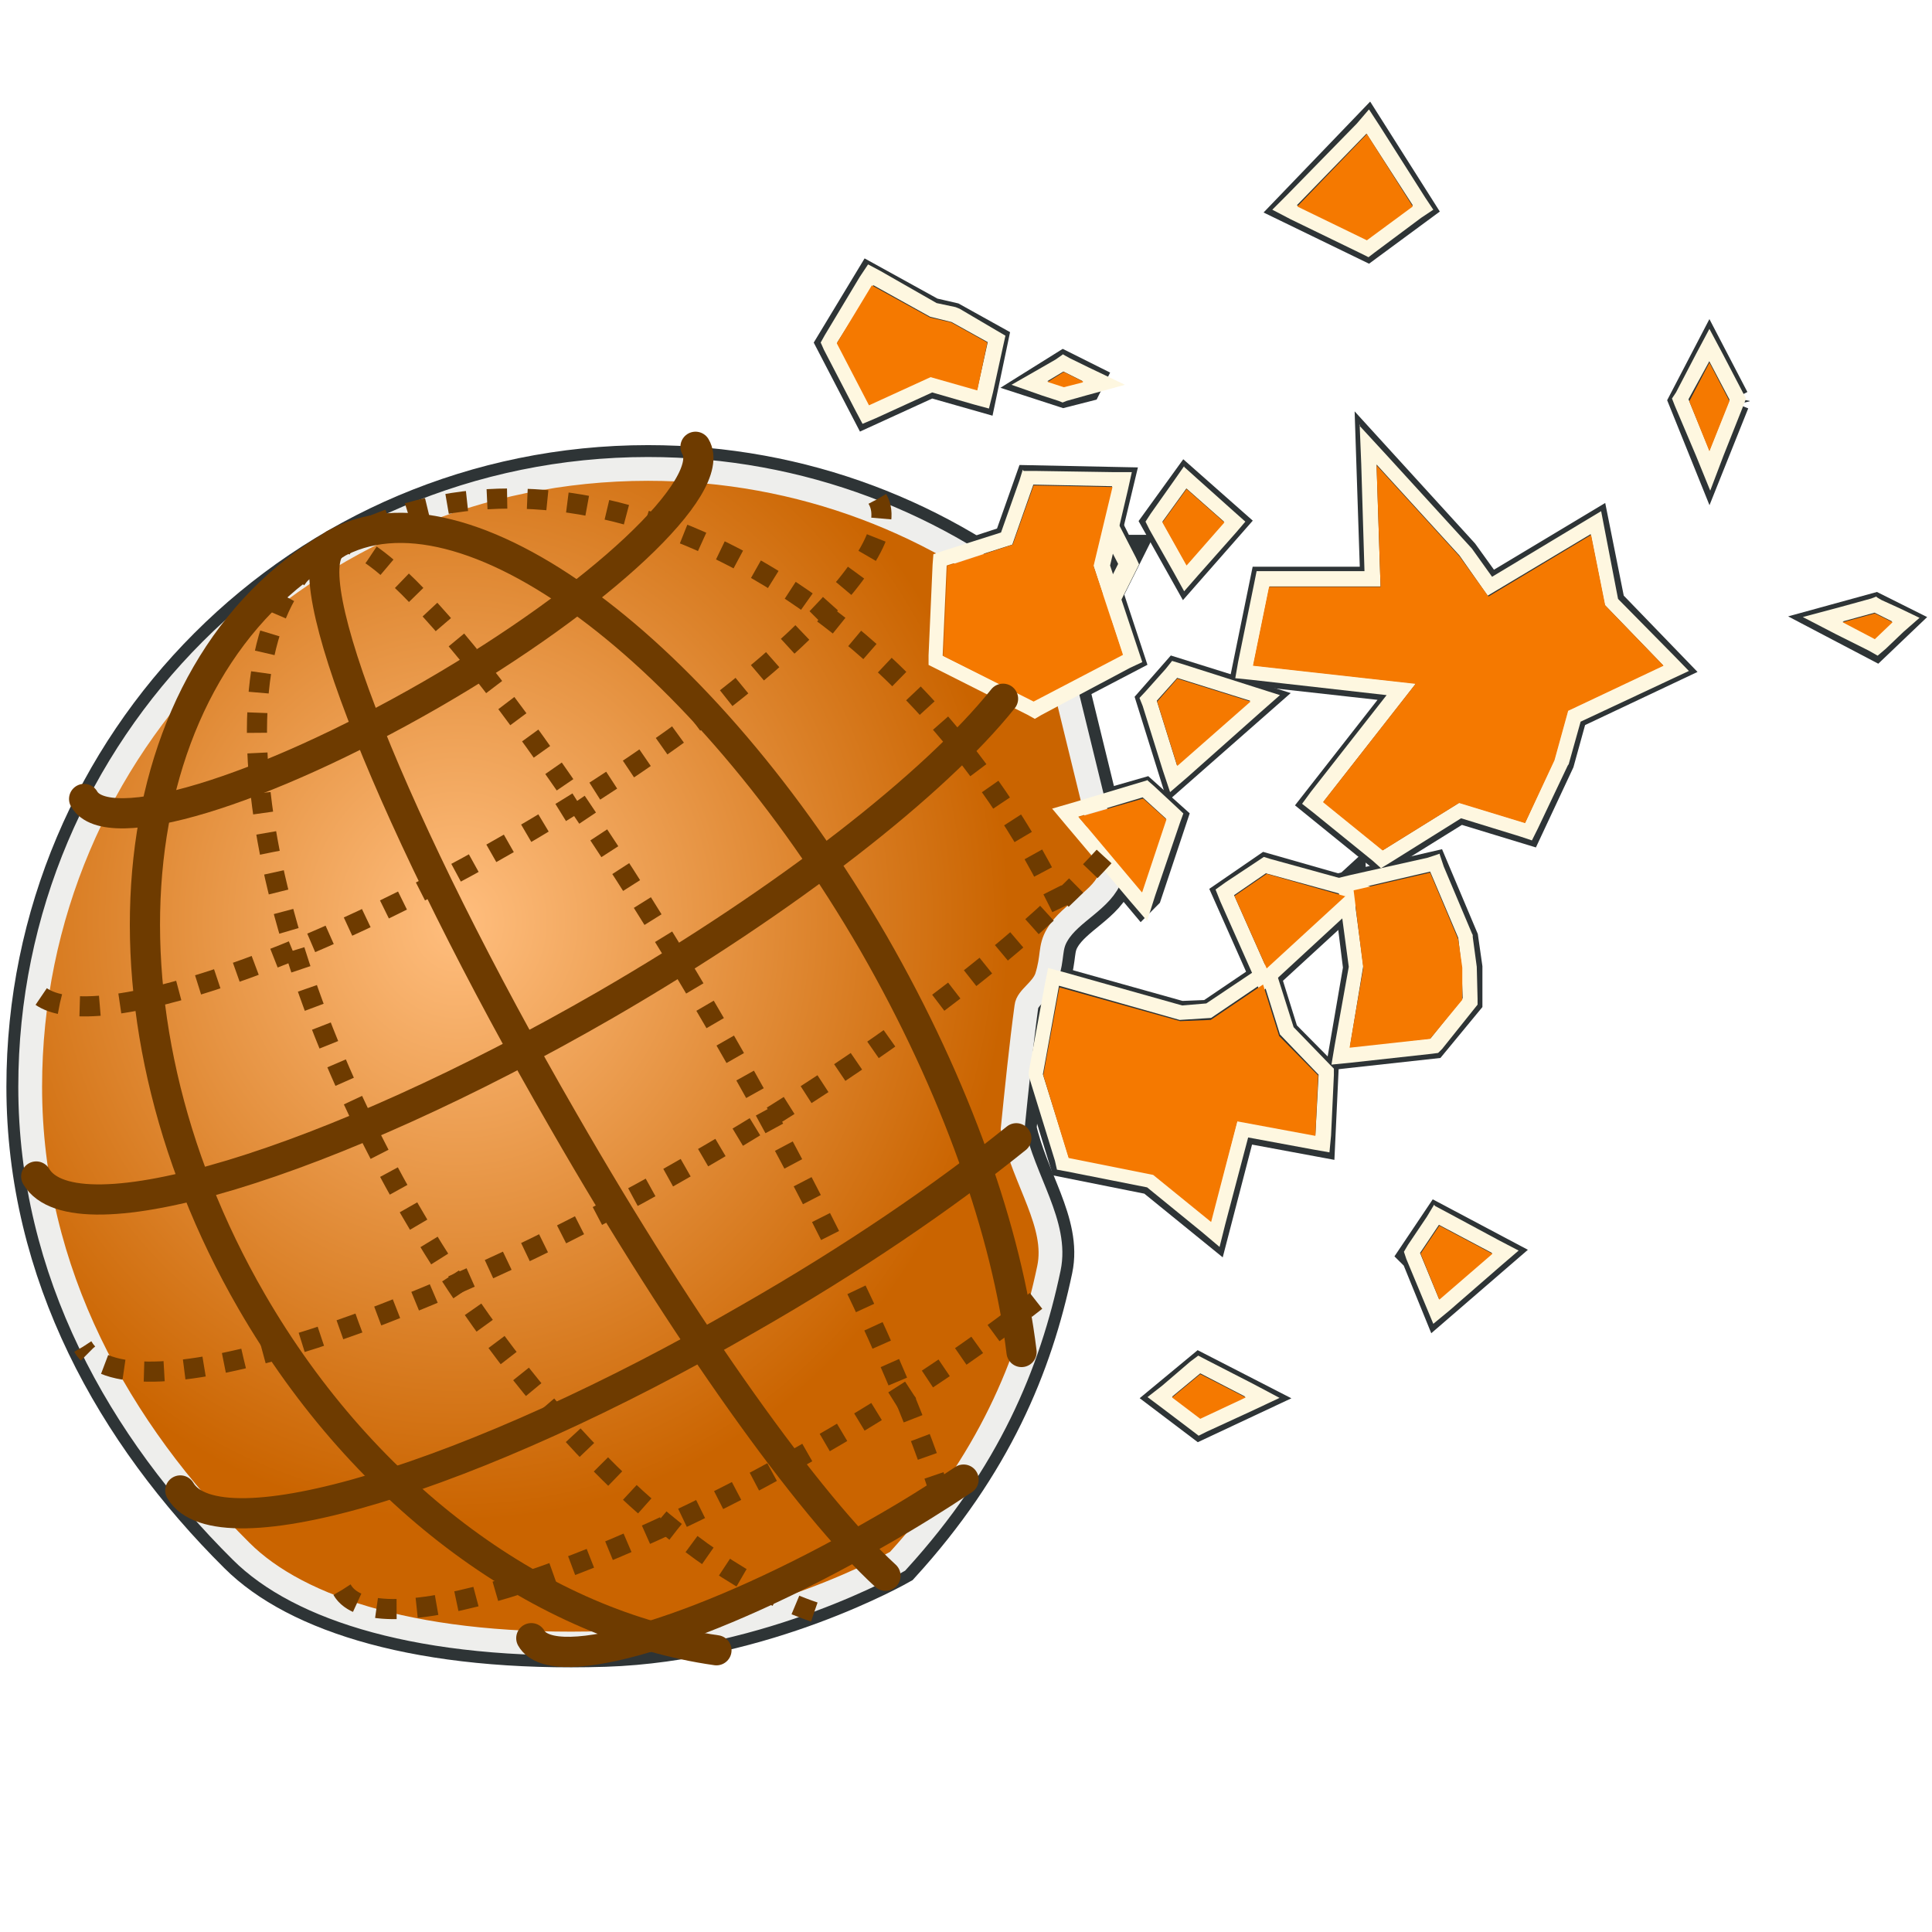<svg xmlns="http://www.w3.org/2000/svg" width="48" height="48" xmlns:xlink="http://www.w3.org/1999/xlink"><defs><linearGradient id="d"><stop offset="0" stop-color="#ffbe7e"/><stop offset="1" stop-color="#ca6400"/></linearGradient><radialGradient id="a" cx="332.941" cy="387.478" r="22.413" gradientUnits="userSpaceOnUse"><stop offset=".08" stop-color="#F9A57D" stop-opacity=".8"/><stop offset="1" stop-color="#fff" stop-opacity="0"/></radialGradient><radialGradient id="b" cx="334.825" cy="396.366" r="23.366" gradientUnits="userSpaceOnUse" gradientTransform="matrix(.521 -.853 .512 .313 -42.664 558.13)"><stop offset=".203" stop-color="#FFF200"/><stop offset="1" stop-color="#fff" stop-opacity="0"/></radialGradient><radialGradient id="c" cx="334.965" cy="402.084" r="17.147" gradientUnits="userSpaceOnUse"><stop offset="0" stop-color="#F9A57D"/><stop offset="1" stop-color="#fff" stop-opacity="0"/></radialGradient><radialGradient cx="334.576" cy="389.436" r=".697" gradientUnits="userSpaceOnUse" xlink:href="#SVGID_4_"/><radialGradient cx="332.941" cy="387.478" r="22.413" gradientUnits="userSpaceOnUse" xlink:href="#a"/><radialGradient cx="334.825" cy="396.366" r="23.366" gradientTransform="matrix(.521 -.853 .512 .313 -42.664 558.13)" gradientUnits="userSpaceOnUse" xlink:href="#b"/><radialGradient cx="334.965" cy="402.084" r="17.147" gradientUnits="userSpaceOnUse" xlink:href="#c"/><radialGradient id="e" cx="13.839" cy="22.243" r="11.606" xlink:href="#d" fx="13.839" fy="22.243" gradientTransform="matrix(1.182 0 0 1.283 -4.986 -5.637)" gradientUnits="userSpaceOnUse"/></defs><g><path fill="none" stroke="#2e3436" stroke-width="1.182" d="M27.6 21.76c-.2.6-1 .9-1.33 1.46-.2.33-.1.54-.27 1.07-.12.32-.48.5-.5.72-.13.96-.24 2.04-.34 3.03.28 1.3 1.13 2.38.9 3.47-.5 2.38-1.5 4.8-3.76 7.28 0 0-3.32 1.9-7.27 2.03-4.57.14-7.6-.84-9.04-2.28C2.96 35.53.75 31.6.75 27c0-8.47 6.87-15.35 15.35-15.35 3.8 0 7.26 1.37 9.93 3.64l1.58 6.46z"/><g fill="none" stroke="#2e3436"><path d="M34.3 14.58l-.1-3.02 2.06 2.26.72 1 2.55-1.53.35 1.75 1.45 1.5-2.37 1.12-.34 1.23-.73 1.56-1.64-.5-1.9 1.18-1.48-1.2 2.3-2.94-4.04-.45.4-1.96z"/></g><g fill="none" stroke="#2e3436"><path d="M29.32 25.37l-3-.84-.4 2.18.63 2.06 2.1.42 1.44 1.17.65-2.5 1.94.36.07-1.5-.97-.98-.4-1.28-1.3.88z"/></g><g fill="none" stroke="#2e3436"><path d="M30.95 34.72l-1.13.53-.7-.53.7-.58 1.13.58z"/></g><g fill="none" stroke="#2e3436"><path d="M35.3 31.16l.46 1.13 1.32-1.14-1.32-.7-.47.7z"/></g><g fill="none" stroke="#2e3436"><path d="M31.07 17.43l-1.82 1.6-.5-1.6.5-.57 1.82.57z"/></g><g fill="none" stroke="#2e3436"><path d="M28.37 22.17L26.8 20.3l1.6-.46.58.52-.6 1.8z"/></g><g fill="none" stroke="#2e3436"><path d="M24.28 9.7l-1.16-.33-1.53.7-.8-1.54.87-1.44 1.45.8.52.12.9.5z"/></g><g fill="none" stroke="#2e3436"><path d="M32.23 5.13l1.73.84 1.14-.84-1.14-1.8-1.73 1.8z"/></g><g fill="none" stroke="#2e3436"><path d="M42.97 9.96l-.5 1.25-.5-1.24.5-.96.5.96z"/></g><g fill="none" stroke="#2e3436"><path d="M47.02 15.46l-.44.42-.8-.42.8-.22.44.22z"/></g><g fill="none" stroke="#2e3436"><path d="M33.43 22.26l-1.96 1.8-.8-1.8.8-.55 1.96.56z"/></g><g fill="none" stroke="#2e3436"><path d="M33.53 26.03l2-.22.8-.97v-.8l-.1-.7-.7-1.66-1.9.44.24 1.93z"/></g><g fill="none" stroke="#2e3436"><path d="M27.9 16.27l-2.22 1.16-2.24-1.13.1-2.24 1.62-.53.52-1.47 1.96.04-.47 1.96z"/></g><g fill="none" stroke="#2e3436"><path d="M30.42 12.98l-.94 1.07-.6-1.07.6-.83.94.83z"/></g><g fill="none" stroke="#2e3436"><path d="M26.9 9.5l-.47.12-.4-.13.4-.25.48.24z"/></g><g fill="none" stroke="#2e3436" transform="matrix(1.234 0 0 1.234 -385.91 -466.652)"><radialGradient cx="334.576" cy="389.436" r=".697" gradientUnits="userSpaceOnUse"><stop offset="0" stop-color="#F9A57D" stop-opacity=".43"/><stop offset=".294" stop-color="#fff" stop-opacity="0"/></radialGradient><path d="M335.16 389.43l-.4.8-.77-.8.76-.8.4.8z"/></g><path fill="url(#e)" stroke="#eeeeec" stroke-width=".591" d="M27.6 21.76c-.2.6-1 .9-1.33 1.46-.2.33-.1.54-.27 1.07-.12.32-.48.5-.5.72-.13.96-.24 2.04-.34 3.03.28 1.3 1.13 2.38.9 3.47-.5 2.38-1.5 4.8-3.76 7.28 0 0-3.32 1.9-7.27 2.03-4.57.14-7.6-.84-9.04-2.28C2.96 35.53.75 31.6.75 27c0-8.47 6.87-15.35 15.35-15.35 3.8 0 7.26 1.37 9.93 3.64l1.58 6.46z"/><g><g><path fill="#fef7e0" d="M34.2 11.54l2.06 2.26.7 1 2.56-1.53.35 1.76 1.45 1.5-2.37 1.12-.34 1.23-.72 1.56-1.63-.5-1.9 1.18-1.48-1.2 2.3-2.94-4.04-.45.4-1.96h2.76l-.1-3.03m-.42-1l.04 1 .08 2.65H31.22l-.06.3-.4 1.96-.07.4.4.04 3.36.38-1.88 2.4-.22.3.28.22 1.48 1.2.2.18.23-.14 1.76-1.1 1.46.45.3.1.15-.3.74-1.56.02-.03V19l.3-1.07 2.22-1.04.47-.22-.36-.37-1.4-1.42-.32-1.66-.1-.52-.45.27-2.26 1.36-.5-.7-2.1-2.3-.7-.76z"/></g><g><path fill="#fef7e0" d="M31.4 24.42l.4 1.28.96 1-.08 1.5-1.94-.37-.66 2.5-1.43-1.17-2.1-.42-.64-2.05.4-2.2 3 .85.78-.05 1.3-.88m.22-.58l-.4.27-1.24.83-.6.05-2.95-.83-.38-.1-.08.4-.4 2.17v.1l.02.08.63 2.04.05.22.22.04 2.02.4 1.35 1.1.45.38.14-.56.57-2.16 1.62.3.4.07.04-.42.07-1.5v-.16l-.1-.1-.9-.93-.38-1.2-.15-.46z"/></g><g><path fill="#fef7e0" d="M29.82 34.12l1.12.58-1.12.53-.7-.53.7-.58m-.05-.44l-.2.15-.7.6-.36.28.4.3.7.53.17.13.2-.1 1.13-.52.68-.32-.66-.35L30 33.8l-.23-.12z"/></g><g><path fill="#fef7e0" d="M35.75 30.43l1.32.7-1.32 1.14-.47-1.14.47-.7m-.12-.5l-.18.3-.47.7-.1.17.06.18.47 1.13.2.48.4-.33 1.3-1.13.42-.36-.48-.25-1.3-.7-.3-.16z"/></g><g><path fill="#fef7e0" d="M29.24 16.84l1.82.57-1.82 1.6-.5-1.6.5-.56m-.12-.43l-.16.2-.5.56-.15.16.08.2.5 1.6.18.54.43-.37 1.8-1.6.5-.44-.63-.2-1.82-.58-.23-.07z"/></g><g><path fill="#fef7e0" d="M28.4 19.82l.57.52-.6 1.8-1.58-1.85 1.6-.48m.1-.42l-.2.06-1.6.48-.55.16.36.43 1.57 1.86.43.5.2-.63.62-1.82.08-.22-.18-.17-.56-.52-.16-.14z"/></g><g><path fill="#fef7e0" d="M21.67 7.07l1.44.8.53.13.9.5-.26 1.17-1.16-.33-1.52.7-.8-1.53.9-1.43m-.14-.5l-.2.3-.87 1.45-.1.18.08.18.8 1.54.16.3.33-.14 1.4-.64 1.04.3.37.1.1-.4.25-1.14.06-.27-.24-.14-.9-.53-.05-.02-.05-.02-.47-.1-1.4-.8-.3-.16z"/></g><g><path fill="#fef7e0" d="M33.95 3.32L35.1 5.1l-1.15.85-1.73-.85 1.73-1.78m.06-.6l-.3.35-1.74 1.78-.36.36.46.24 1.73.84.2.1.17-.13 1.14-.85.3-.2-.2-.3-1.13-1.78-.26-.4z"/></g><g><path fill="#fef7e0" d="M42.47 8.98l.5.95-.5 1.26-.52-1.27.52-.95m0-.8l-.33.62-.5.96-.1.15.07.18.53 1.25.35.86.33-.87.5-1.26.06-.16-.07-.13-.5-.96-.33-.62z"/></g><g><path fill="#fef7e0" d="M46.57 15.22l.44.22-.43.4-.8-.4.8-.22m.04-.4l-.13.05-.8.22-.9.24.83.43.8.4.23.13.2-.17.44-.42.4-.35-.5-.24-.44-.2-.12-.07z"/></g><g><path fill="#fef7e0" d="M27.4 13.06l.5.98-.5.98-.95-.98.95-.98m.1-.62l-.37.36-.95.98-.25.25.25.26.95.98.36.37.23-.46.5-1 .08-.16-.08-.17-.5-.97-.23-.46z"/></g><g><path fill="#fef7e0" d="M31.46 21.7l1.96.54-1.96 1.8-.8-1.8.8-.55m-.06-.4l-.15.1-.8.53-.25.18.12.3.8 1.8.2.47.4-.35 1.95-1.8.5-.46-.65-.18-1.96-.54-.16-.05z"/></g><g><path fill="#fef7e0" d="M35.53 21.65l.7 1.65.08.7.03.8-.8 1-2 .2.33-2-.25-1.9 1.93-.45m.22-.44l-.3.1-1.92.43-.33.08.04.34.25 1.86-.35 1.95-.08.48.5-.05 2-.22.15-.02.1-.1.8-1 .08-.1v-.14l-.02-.8-.1-.74v-.05l-.02-.04-.7-1.66-.1-.3z"/></g><g><path fill="#fef7e0" d="M25.67 12.04l1.96.04-.47 1.96.72 2.2-2.2 1.17-2.26-1.12.1-2.24 1.63-.52.52-1.48m-.26-.38l-.08.26-.46 1.3-1.45.46-.23.08-.02.26-.1 2.25v.24l.2.1 2.26 1.14.18.1.17-.1 2.2-1.17.3-.14-.1-.3-.7-2.1.44-1.87.1-.45h-.46l-1.96-.03h-.27z"/></g><g><path fill="#fef7e0" d="M29.47 12.13l.94.83-.93 1.07-.6-1.07.6-.83m-.06-.55l-.23.33-.6.85-.13.2.1.2.6 1.06.26.47.35-.4.94-1.06.23-.27-.27-.24-.95-.85-.3-.27z"/></g><g><path fill="#fef7e0" d="M26.42 9.23l.48.24-.48.13-.4-.13.4-.24m-.02-.42l-.17.12-.4.23-.7.4.77.27.4.13.1.04.1-.04.5-.14.95-.26-.9-.43-.47-.23-.18-.1z"/></g><g><path fill="#fef7e0" d="M27.28 13.04l.5.97-.5 1-.95-1 .95-.96m.1-.63l-.37.38-.94.97-.25.26.26.27.95.98.37.37.24-.46.5-.98.1-.17-.1-.16-.5-.97-.23-.46z"/></g></g><g fill="#f57900"><path d="M34.3 14.58l-.1-3.02 2.06 2.26.72 1 2.55-1.53.35 1.75 1.45 1.5-2.37 1.12-.34 1.23-.73 1.56-1.64-.5-1.9 1.18-1.48-1.2 2.3-2.94-4.04-.45.4-1.96z"/></g><g fill="#f57900"><path d="M29.32 25.37l-3-.84-.4 2.18.63 2.06 2.1.42 1.44 1.17.65-2.5 1.94.36.07-1.5-.97-.98-.4-1.28-1.3.88z"/></g><g fill="#f57900"><path d="M30.95 34.72l-1.13.53-.7-.53.7-.58 1.13.58z"/></g><g fill="#f57900"><path d="M35.3 31.16l.46 1.13 1.32-1.14-1.32-.7-.47.7z"/></g><g fill="#f57900"><path d="M31.07 17.43l-1.82 1.6-.5-1.6.5-.57 1.82.57z"/></g><g fill="#f57900"><path d="M28.37 22.17L26.8 20.3l1.6-.46.58.52-.6 1.8z"/></g><g fill="#f57900"><path d="M24.28 9.7l-1.16-.33-1.53.7-.8-1.54.87-1.44 1.45.8.52.12.9.5z"/></g><g fill="#f57900"><path d="M32.23 5.13l1.73.84 1.14-.84-1.14-1.8-1.73 1.8z"/></g><g fill="#f57900"><path d="M42.97 9.96l-.5 1.25-.5-1.24.5-.96.5.96z"/></g><g fill="#f57900"><path d="M47.02 15.46l-.44.42-.8-.42.8-.22.44.22z"/></g><g fill="#f57900"><path d="M33.43 22.26l-1.96 1.8-.8-1.8.8-.55 1.96.56z"/></g><g fill="#f57900"><path d="M33.53 26.03l2-.22.8-.97v-.8l-.1-.7-.7-1.66-1.9.44.24 1.93z"/></g><g fill="#f57900"><path d="M27.9 16.27l-2.22 1.16-2.24-1.13.1-2.24 1.62-.53.52-1.47 1.96.04-.47 1.96z"/></g><g fill="#f57900"><path d="M30.42 12.98l-.94 1.07-.6-1.07.6-.83.94.83z"/></g><g fill="#f57900"><path d="M26.9 9.5l-.47.12-.4-.13.4-.25.48.24z"/></g><g><path fill="#c60e55" d="M70.47 30.88l.67-.18.38.18-.38.35z"/></g><path fill="none" stroke="#6e3b00" stroke-width=".75" d="M17.28 11.1c.57.97-2.37 3.73-6.56 6.15-4.2 2.42-8.06 3.6-8.63 2.6" color="#000" stroke-linecap="round" stroke-linejoin="bevel" overflow="visible" enable-background="accumulate"/><path fill="none" stroke="#6e3b00" stroke-width=".5" d="M21.8 12.4c.8 1.35-3.28 5.16-9.1 8.52C6.9 24.27 1.58 25.88.8 24.52" color="#000" stroke-linejoin="bevel" stroke-dasharray="0.5, 0.5" overflow="visible" enable-background="accumulate"/><path fill="none" stroke="#6e3b00" stroke-width=".75" d="M24.92 17.36c-1.68 2.1-5.33 4.97-9.87 7.6C8.17 28.93 1.85 30.84.9 29.23" color="#000" stroke-linecap="round" stroke-linejoin="bevel" overflow="visible" enable-background="accumulate"/><path fill="none" stroke="#6e3b00" stroke-width=".75" d="M13.2 40.7c.55.97 4.4-.2 8.6-2.62.76-.43 1.48-.88 2.14-1.32" color="#000" stroke-linecap="round" stroke-linejoin="bevel" overflow="visible" enable-background="accumulate"/><path fill="none" stroke="#6e3b00" stroke-width=".5" d="M8.5 39.5c.78 1.35 6.12-.26 11.92-3.62 2.03-1.17 3.85-2.4 5.32-3.56" color="#000" stroke-linejoin="bevel" stroke-dasharray="0.5, 0.5" overflow="visible" enable-background="accumulate"/><path fill="none" stroke="#6e3b00" stroke-width=".75" d="M4.48 37.03c.93 1.6 7.26-.3 14.13-4.28 2.57-1.47 4.84-3.02 6.64-4.47" color="#000" stroke-linecap="round" stroke-linejoin="bevel" overflow="visible" enable-background="accumulate"/><path fill="none" stroke="#6e3b00" stroke-width=".5" d="M27.43 21.28c-2 2.2-5.66 5-10.13 7.58-7.4 4.28-14.23 6.34-15.24 4.6" color="#000" stroke-linejoin="bevel" stroke-dasharray="0.5, 0.5" overflow="visible" enable-background="accumulate"/><path fill="none" stroke="#6e3b00" stroke-width=".75" d="M22 39.15c-1.9-1.74-4.97-6.03-8-11.3-4.22-7.3-6.77-13.7-5.7-14.32" color="#000" stroke-linecap="round" stroke-linejoin="bevel" overflow="visible" enable-background="accumulate"/><path fill="none" stroke="#6e3b00" stroke-width=".5" d="M8.3 13.53c1.08-.62 5.37 4.8 9.58 12.08 2.8 4.84 4.85 9.3 5.6 11.92" color="#000" stroke-linejoin="bevel" overflow="visible" enable-background="accumulate" stroke-dasharray="0.5, 0.5"/><path fill="none" stroke="#6e3b00" stroke-width=".5" d="M20.23 40.05c-3.15-1.06-7.05-4.8-10.05-10-4.2-7.3-5.05-14.7-1.87-16.52" color="#000" stroke-linejoin="bevel" overflow="visible" enable-background="accumulate" stroke-dasharray="0.5, 0.5"/><path fill="none" stroke="#6e3b00" stroke-width=".75" d="M8.3 13.53c3.2-1.84 9.17 2.6 13.4 9.9 2.06 3.58 3.32 7.2 3.68 10.16" color="#000" stroke-linecap="round" stroke-linejoin="bevel" overflow="visible" enable-background="accumulate"/><path fill="none" stroke="#6e3b00" stroke-width=".75" d="M17.8 41c-4.25-.6-8.7-3.74-11.55-8.67-4.22-7.3-3.3-15.7 2.06-18.8" color="#000" stroke-linecap="round" stroke-linejoin="bevel" overflow="visible" enable-background="accumulate"/><path fill="none" stroke="#6e3b00" stroke-width=".5" d="M8.3 13.53c5.36-3.1 13.1.32 17.32 7.6.33.58.63 1.16.9 1.74" color="#000" stroke-linejoin="bevel" overflow="visible" enable-background="accumulate" stroke-dasharray="0.5, 0.5"/></g></svg>